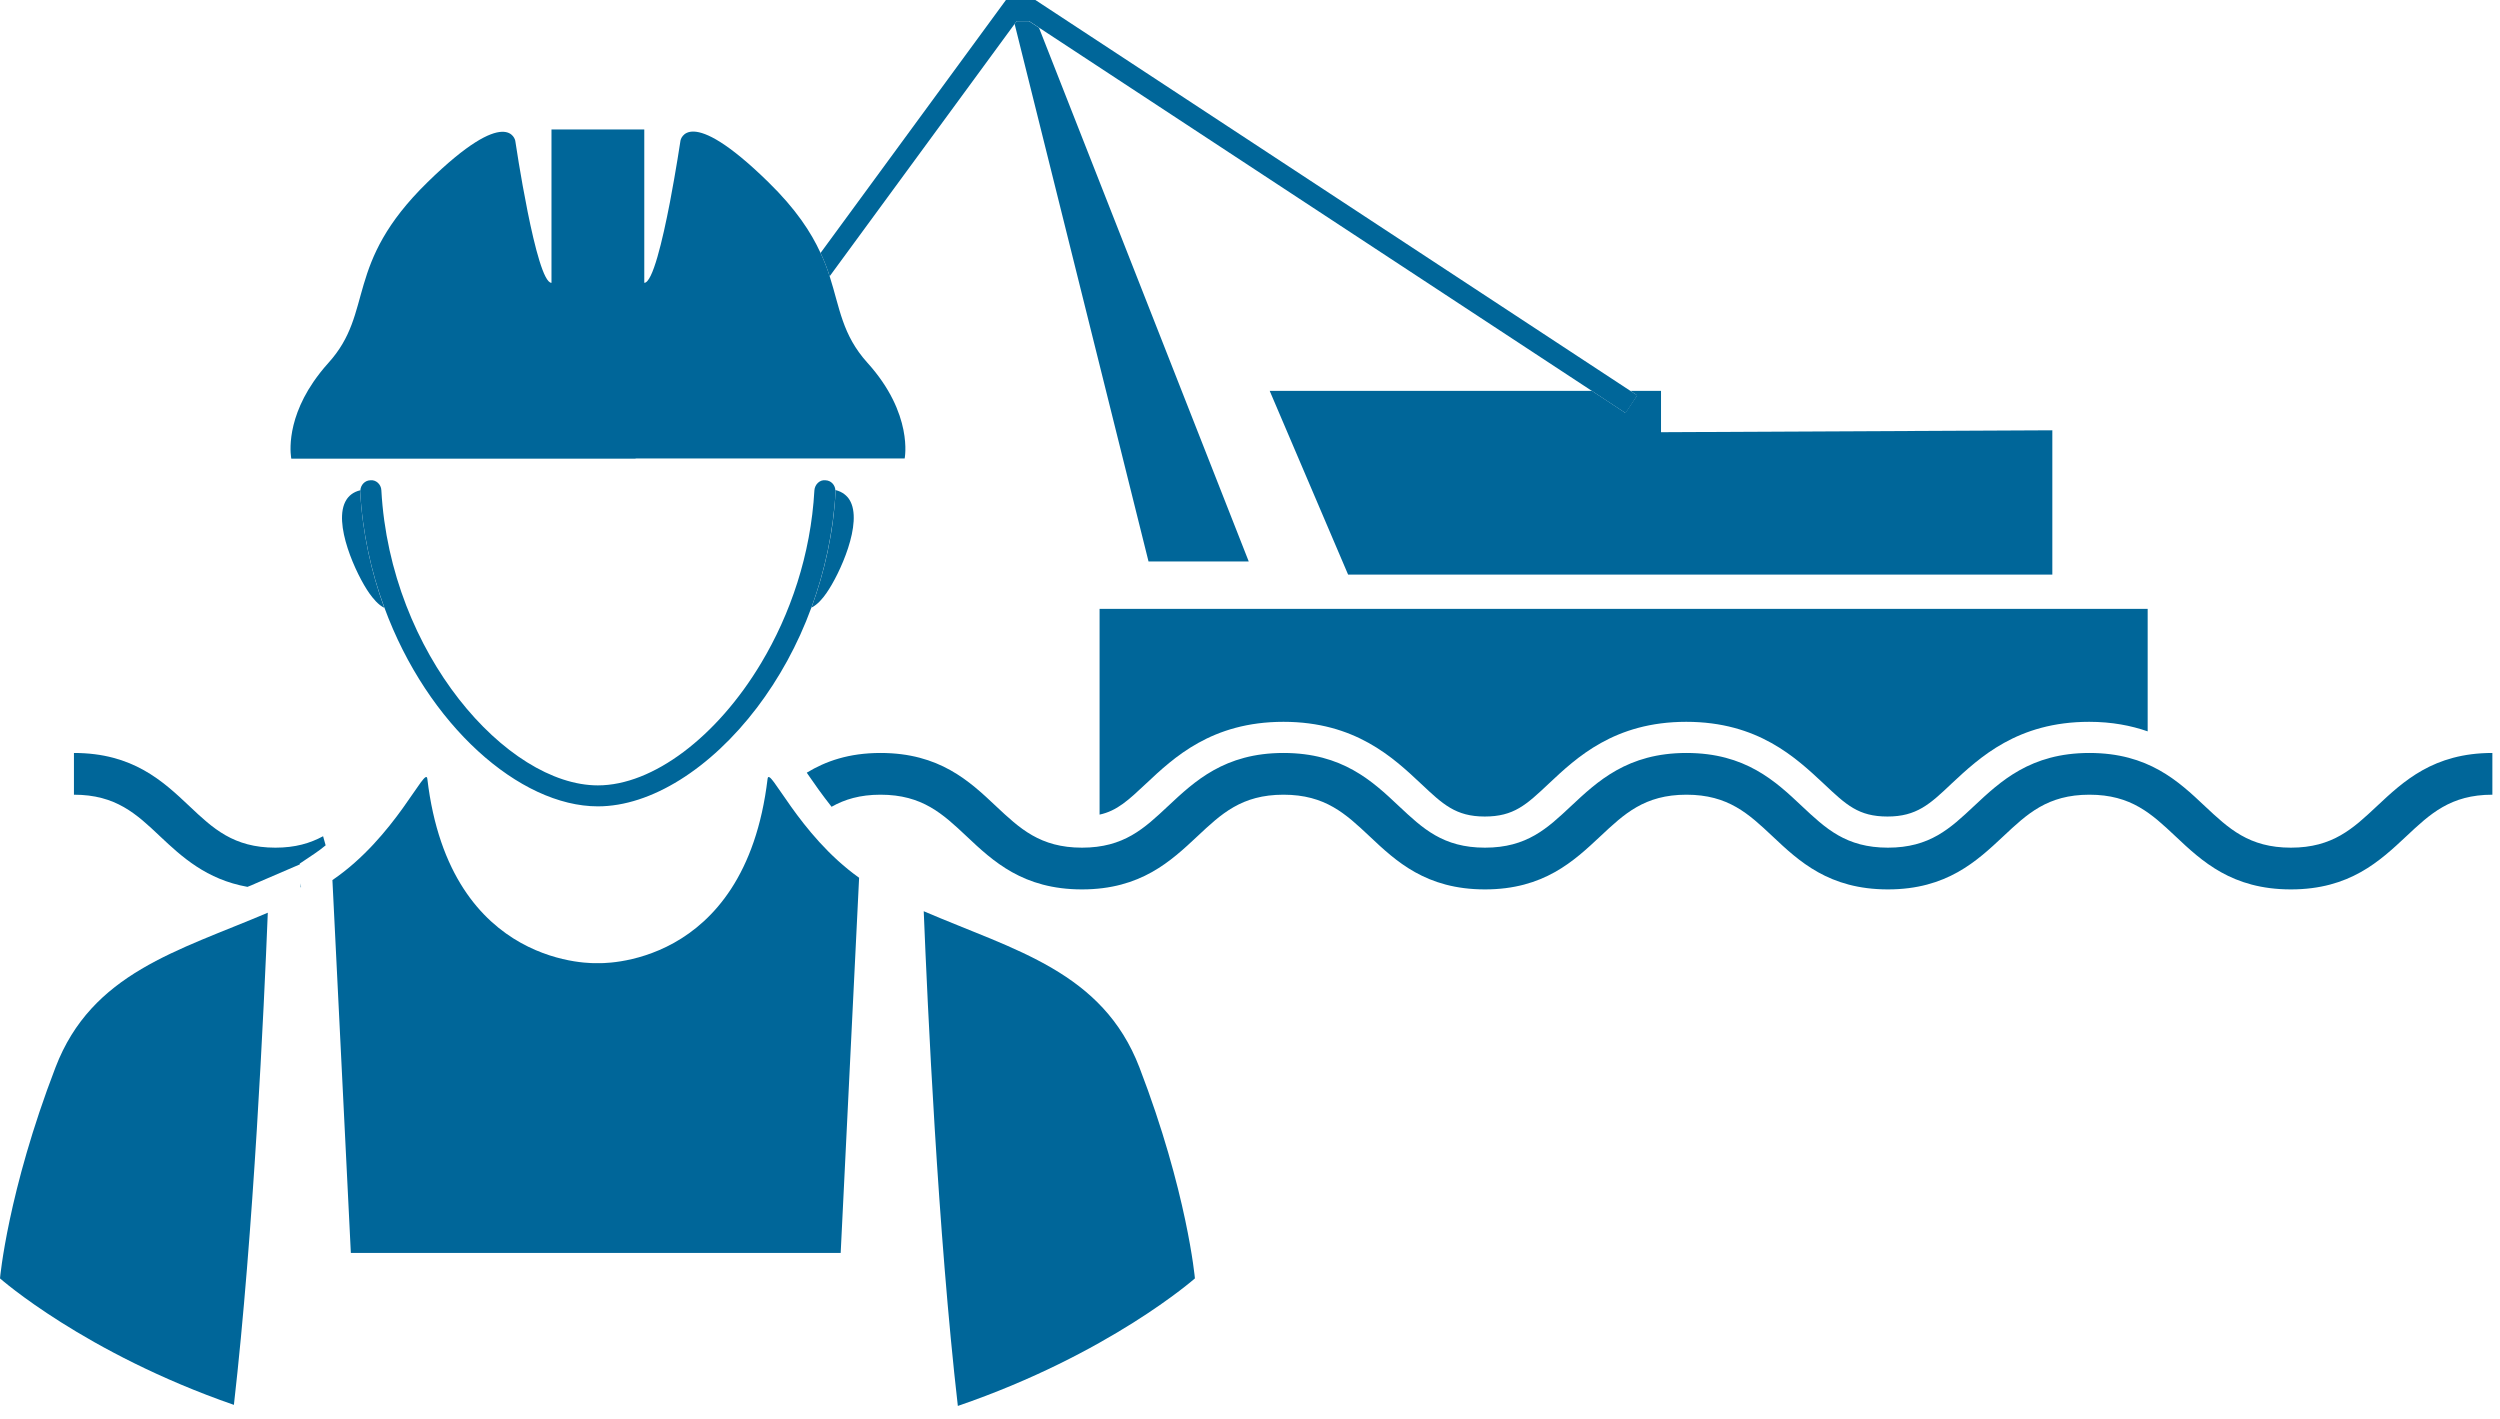 <svg width="118" height="67" viewBox="0 0 118 67" fill="none" xmlns="http://www.w3.org/2000/svg">
<path d="M14.15 40.8V40.76L14.85 40.29C15.03 40.17 15.2 40.04 15.37 39.9C15.33 39.76 15.29 39.61 15.25 39.47C14.64 39.8 13.94 40.01 13 40.01C11.02 40.01 10.05 39.1 8.94 38.05C7.69 36.87 6.27 35.54 3.49 35.54V37.51C5.47 37.51 6.44 38.42 7.55 39.47C8.58 40.44 9.74 41.51 11.68 41.86C11.81 41.81 11.93 41.76 12.06 41.7L14.15 40.8Z" fill="#006699"/>
<path d="M14.19 41.88C14.2 41.88 14.2 41.88 14.21 41.88L14.2 41.69L14.19 41.88Z" fill="#006699"/>
<path d="M112.19 38.05C111.07 39.1 110.11 40.01 108.13 40.01C106.15 40.01 105.19 39.1 104.07 38.05C102.82 36.87 101.4 35.54 98.62 35.54C95.84 35.54 94.42 36.88 93.17 38.05C92.05 39.1 91.09 40.01 89.11 40.01C87.13 40.01 86.17 39.1 85.05 38.05C83.8 36.87 82.38 35.54 79.6 35.54C76.82 35.54 75.4 36.88 74.15 38.05C73.03 39.1 72.07 40.01 70.09 40.01C68.11 40.01 67.15 39.1 66.03 38.05C64.78 36.87 63.36 35.54 60.58 35.54C57.8 35.54 56.38 36.88 55.13 38.05C54.01 39.1 53.05 40.01 51.07 40.01C49.09 40.01 48.13 39.1 47.01 38.05C45.76 36.87 44.34 35.54 41.56 35.54C40.06 35.54 38.97 35.93 38.08 36.47C38.1 36.5 38.12 36.53 38.14 36.56C38.42 36.97 38.8 37.51 39.25 38.08C39.87 37.73 40.59 37.51 41.56 37.51C43.54 37.51 44.5 38.42 45.62 39.47C46.87 40.65 48.29 41.98 51.07 41.98C53.85 41.98 55.27 40.64 56.52 39.47C57.64 38.42 58.6 37.51 60.58 37.51C62.56 37.51 63.52 38.42 64.64 39.47C65.89 40.65 67.31 41.98 70.09 41.98C72.87 41.98 74.29 40.64 75.54 39.47C76.66 38.42 77.62 37.51 79.6 37.51C81.58 37.51 82.54 38.42 83.66 39.47C84.91 40.65 86.33 41.98 89.11 41.98C91.89 41.98 93.31 40.64 94.56 39.47C95.68 38.42 96.64 37.51 98.62 37.51C100.6 37.51 101.56 38.42 102.68 39.47C103.93 40.65 105.35 41.98 108.13 41.98C110.91 41.98 112.33 40.64 113.58 39.47C114.7 38.42 115.66 37.51 117.64 37.51V35.54C114.86 35.54 113.44 36.88 112.19 38.05Z" fill="#006699"/>
<path d="M76.72 19.49L75.14 18.45H59.93L63.63 27.12H96.87V20.31L78.4 20.4V18.45H76.96L77.27 18.66L76.72 19.49Z" fill="#006699"/>
<path d="M47.99 1L47.89 1.13L54.21 26.5H58.94L49.04 1.31L48.57 1H47.99Z" fill="#006699"/>
<path d="M47.89 1.13L47.99 1H48.58L49.05 1.31L75.15 18.46L76.73 19.5L77.28 18.66L76.97 18.46L48.87 0H47.48L38.73 11.94C38.91 12.32 39.05 12.69 39.16 13.04L47.89 1.13Z" fill="#006699"/>
<path d="M51.9 38.45C52.73 38.27 53.27 37.76 54.09 36.99C55.4 35.76 57.19 34.07 60.58 34.07C63.96 34.07 65.75 35.75 67.07 36.99C68.1 37.96 68.71 38.54 70.08 38.54C71.45 38.54 72.04 37.99 73.1 36.99C74.41 35.76 76.2 34.07 79.59 34.07C82.98 34.07 84.76 35.76 86.08 36.99C87.14 37.99 87.72 38.54 89.09 38.54C90.46 38.54 91.09 37.96 92.11 36.99C93.43 35.76 95.22 34.07 98.61 34.07C99.69 34.07 100.59 34.25 101.37 34.52V28.74H51.9V38.45Z" fill="#006699"/>
<path d="M2.62 50.38C0.36 56.26 0 60.34 0 60.34C0 60.34 3.98 63.86 11.04 66.31C11.97 58.16 12.46 47.57 12.64 43.08C8.39 44.89 4.33 45.92 2.62 50.38Z" fill="#006699"/>
<path d="M56.4 60.34C56.4 60.34 56.04 56.26 53.78 50.38C52.04 45.86 47.91 44.86 43.6 43.01C43.78 47.47 44.27 58.16 45.21 66.36C52.36 63.91 56.4 60.34 56.4 60.34Z" fill="#006699"/>
<path d="M36.23 36.76C35.15 45.81 28.2 45.46 28.2 45.46C28.2 45.46 21.24 45.81 20.17 36.76C20.09 36.09 18.67 39.51 15.69 41.54L16.56 59.14H39.68L40.55 41.43C37.68 39.39 36.31 36.1 36.23 36.76Z" fill="#006699"/>
<path d="M30 21.64H35.64H42.7C42.7 21.64 43.13 19.54 40.94 17.12C39.75 15.8 39.64 14.54 39.16 13.04C39.05 12.69 38.91 12.32 38.73 11.94C38.28 10.96 37.57 9.87 36.26 8.59C32.45 4.86 32.12 6.63 32.12 6.63C32.12 6.63 31.91 8.03 31.62 9.55C31.27 11.36 30.8 13.35 30.41 13.35V7.92V6.11H29.99H28.45H26.45H26.03V13.35C25.31 13.35 24.32 6.64 24.32 6.64C24.32 6.64 23.99 4.87 20.18 8.6C16.2 12.49 17.69 14.71 15.5 17.13C15.22 17.44 14.99 17.74 14.79 18.03C13.41 20.05 13.75 21.65 13.75 21.65H14.14H26.46H30V21.64Z" fill="#006699"/>
<path d="M38.3 28.68C38.59 28.54 38.84 28.24 39.01 27.99C39.61 27.14 40.77 24.65 40.09 23.58C39.99 23.42 39.78 23.21 39.43 23.13C39.43 23.15 39.44 23.17 39.44 23.19C39.34 25.15 38.92 26.99 38.3 28.68Z" fill="#006699"/>
<path d="M17.01 23.14C16.65 23.22 16.45 23.43 16.35 23.59C15.67 24.66 16.83 27.15 17.43 28C17.61 28.25 17.85 28.55 18.14 28.69C17.52 27 17.11 25.16 17 23.21C17 23.18 17.01 23.16 17.01 23.14Z" fill="#006699"/>
<path d="M28.22 37.07C23.94 37.07 18.42 30.86 18 23.14C17.99 22.86 17.74 22.63 17.47 22.67C17.22 22.68 17.03 22.89 17.01 23.13C17.01 23.15 17 23.17 17 23.19C17.11 25.14 17.52 26.99 18.14 28.67C20.18 34.23 24.53 38.06 28.22 38.06C30.73 38.06 33.54 36.28 35.73 33.4C36.76 32.04 37.65 30.45 38.3 28.67C38.92 26.98 39.33 25.14 39.44 23.19C39.44 23.17 39.43 23.15 39.43 23.13C39.41 22.88 39.22 22.68 38.97 22.67C38.69 22.63 38.46 22.87 38.44 23.14C38.27 26.19 37.3 29 35.93 31.29C33.84 34.79 30.81 37.07 28.22 37.07Z" fill="#006699"/>
</svg>
